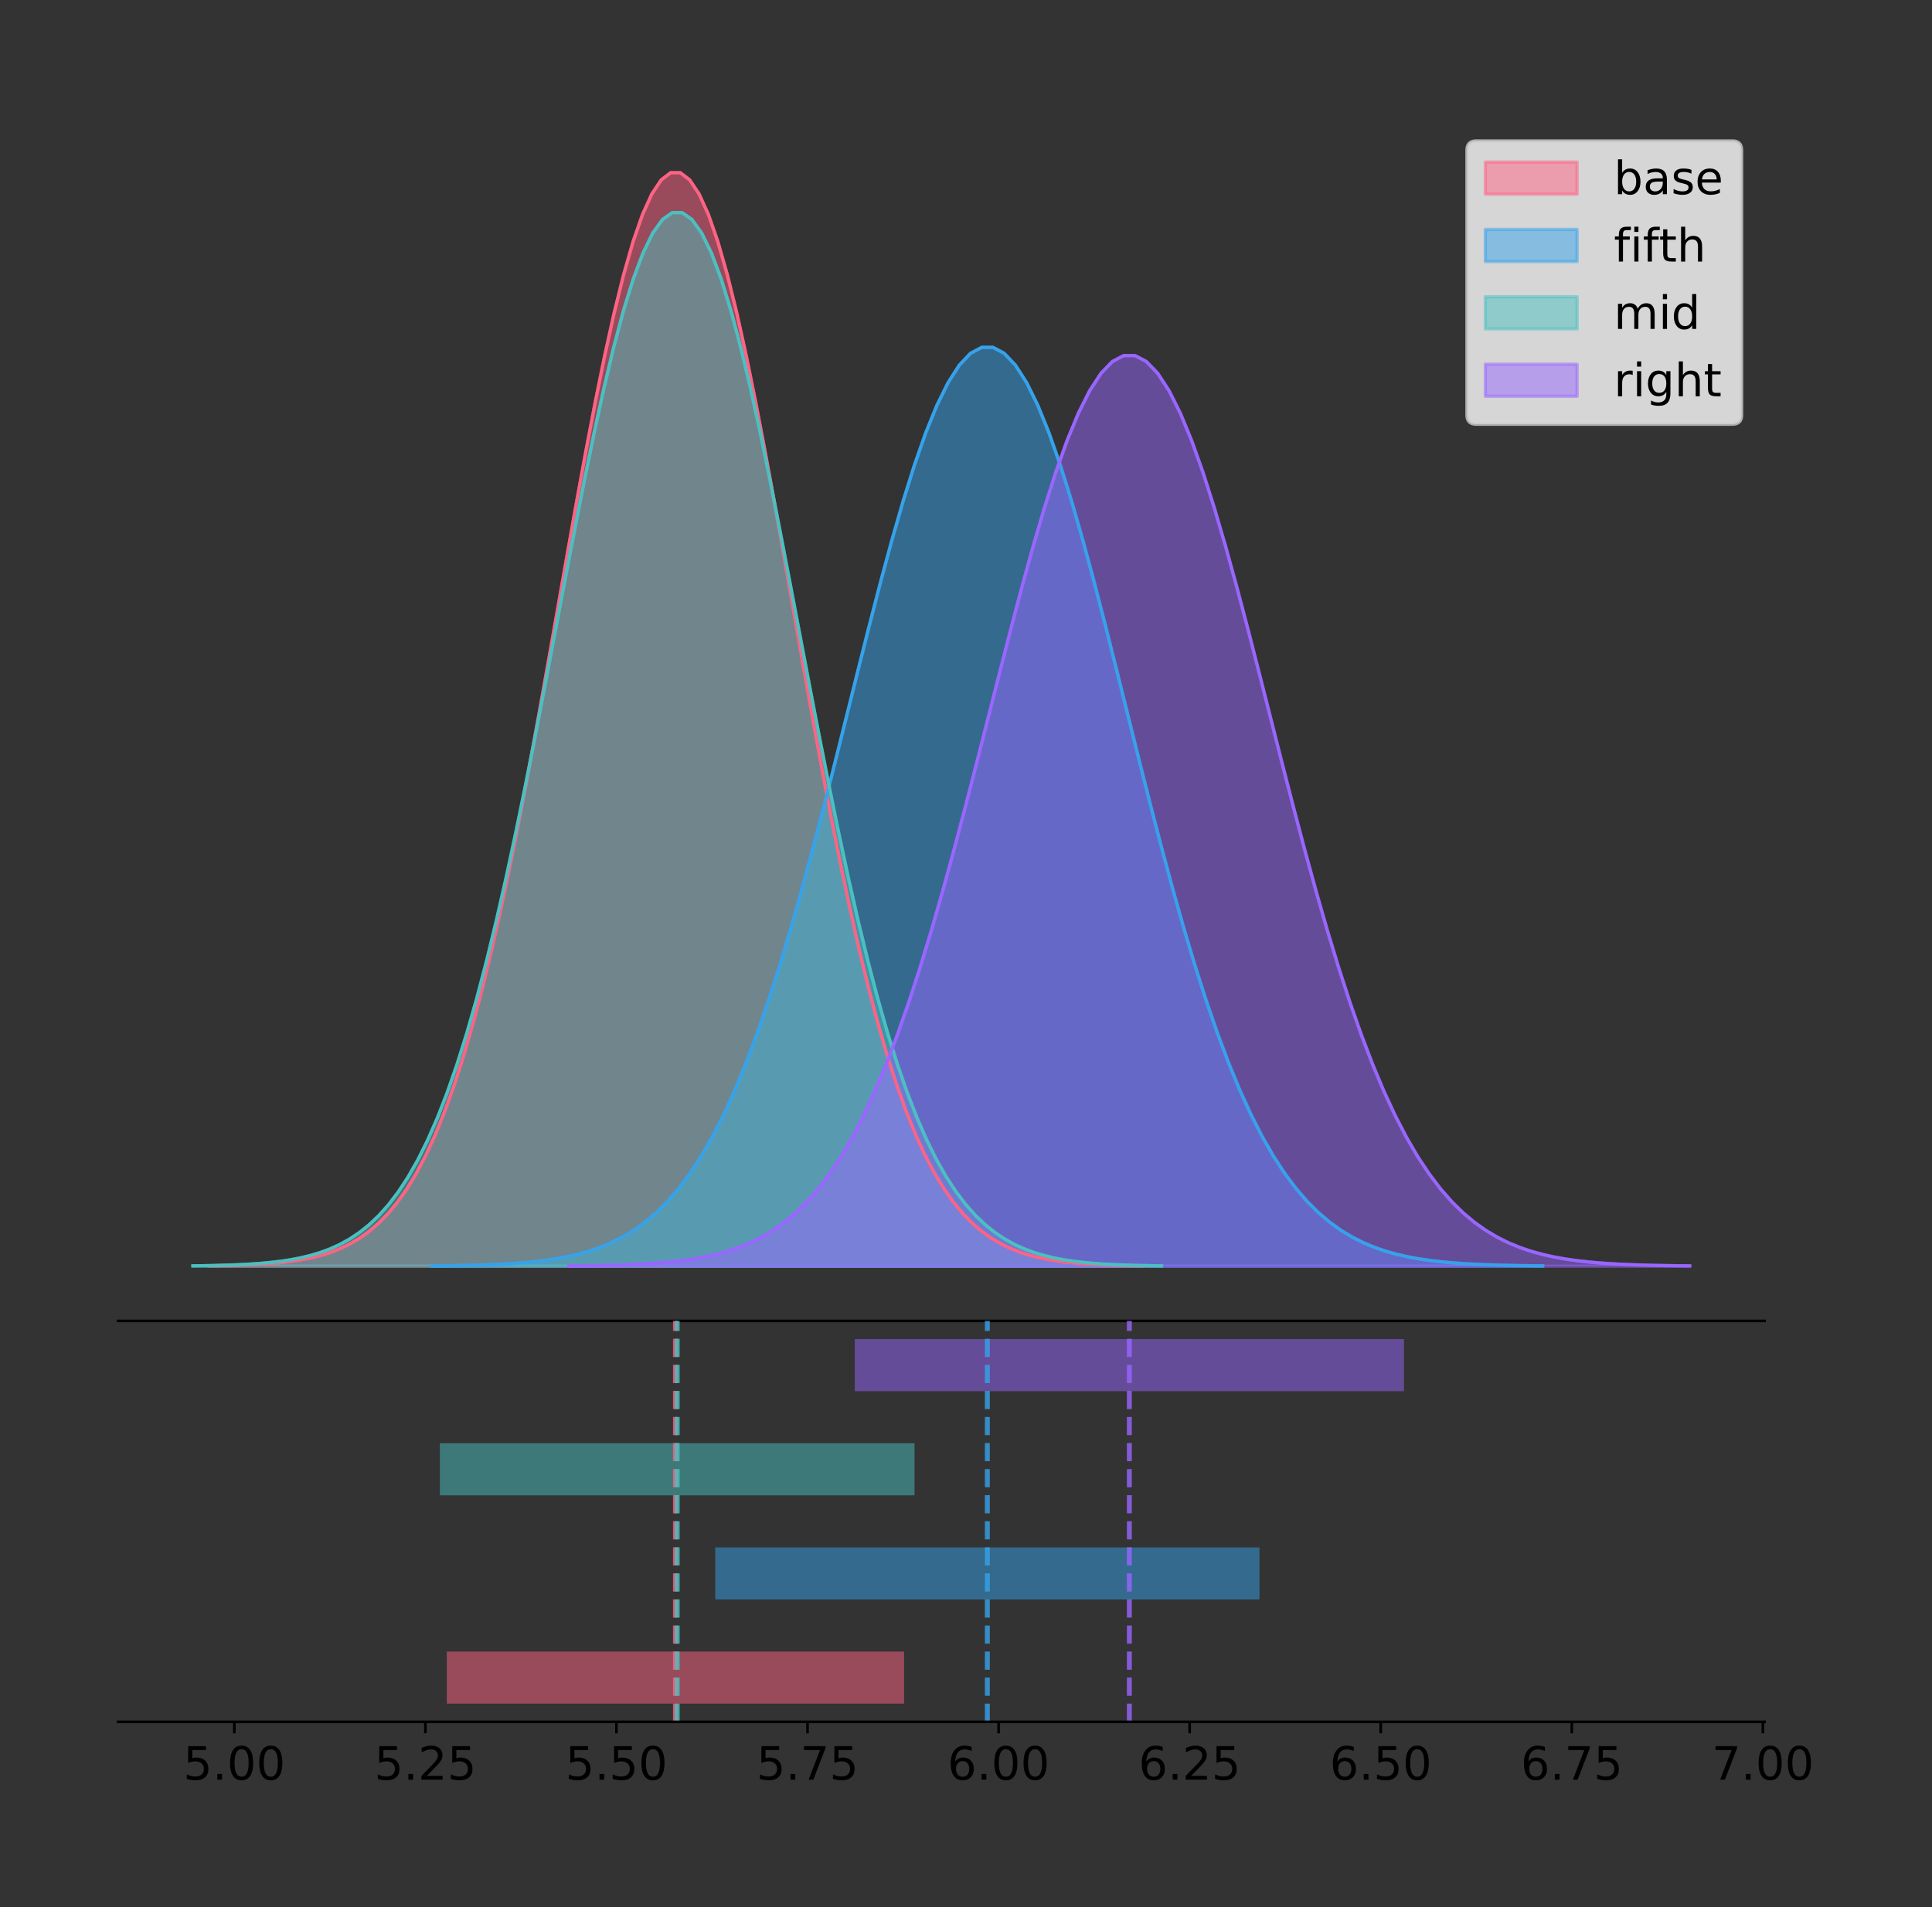 <?xml version="1.0" encoding="utf-8" standalone="no"?>
<!DOCTYPE svg PUBLIC "-//W3C//DTD SVG 1.1//EN"
  "http://www.w3.org/Graphics/SVG/1.1/DTD/svg11.dtd">
<!-- Created with matplotlib (https://matplotlib.org/) -->
<svg height="581.789pt" version="1.1" viewBox="0 0 589.264 581.789" width="589.264pt" xmlns="http://www.w3.org/2000/svg" xmlns:xlink="http://www.w3.org/1999/xlink">
 <rect x="0" y="0" width="589.264" height="581.789" fill="#333333" stroke="none"/>
 <defs>
  <style type="text/css">
*{stroke-linecap:butt;stroke-linejoin:round;}
  </style>
 </defs>
 <g id="figure_1">
  <g id="patch_1">
   <path d="M 0 581.789 
L 589.264 581.789 
L 589.264 0 
L 0 0 
z
" style="fill:none;"/>
  </g>
  <g id="axes_1">
   <g id="patch_2">
    <path d="M 36 402.93 
L 538.2 402.93 
L 538.2 36 
L 36 36 
z
" style="fill:none;"/>
   </g>
   <g id="PolyCollection_1">
    <defs>
     <path d="M 63.687 -195.538 
L 63.687 -195.65 
L 66.562 -195.692 
L 69.437 -195.749 
L 72.312 -195.825 
L 75.188 -195.925 
L 78.063 -196.058 
L 80.938 -196.23 
L 83.814 -196.455 
L 86.689 -196.744 
L 89.564 -197.115 
L 92.44 -197.585 
L 95.315 -198.179 
L 98.19 -198.923 
L 101.066 -199.848 
L 103.941 -200.99 
L 106.816 -202.39 
L 109.692 -204.093 
L 112.567 -206.151 
L 115.442 -208.617 
L 118.318 -211.552 
L 121.193 -215.017 
L 124.068 -219.078 
L 126.944 -223.801 
L 129.819 -229.25 
L 132.694 -235.488 
L 135.57 -242.572 
L 138.445 -250.552 
L 141.32 -259.468 
L 144.196 -269.344 
L 147.071 -280.192 
L 149.946 -292.002 
L 152.821 -304.744 
L 155.697 -318.365 
L 158.572 -332.786 
L 161.447 -347.901 
L 164.323 -363.58 
L 167.198 -379.667 
L 170.073 -395.98 
L 172.949 -412.318 
L 175.824 -428.462 
L 178.699 -444.18 
L 181.575 -459.23 
L 184.45 -473.372 
L 187.325 -486.366 
L 190.201 -497.987 
L 193.076 -508.025 
L 195.951 -516.294 
L 198.827 -522.64 
L 201.702 -526.94 
L 204.577 -529.111 
L 207.453 -529.111 
L 210.328 -526.94 
L 213.203 -522.64 
L 216.079 -516.294 
L 218.954 -508.025 
L 221.829 -497.987 
L 224.704 -486.366 
L 227.58 -473.372 
L 230.455 -459.23 
L 233.33 -444.18 
L 236.206 -428.462 
L 239.081 -412.318 
L 241.956 -395.98 
L 244.832 -379.667 
L 247.707 -363.58 
L 250.582 -347.901 
L 253.458 -332.786 
L 256.333 -318.365 
L 259.208 -304.744 
L 262.084 -292.002 
L 264.959 -280.192 
L 267.834 -269.344 
L 270.71 -259.468 
L 273.585 -250.552 
L 276.46 -242.572 
L 279.336 -235.488 
L 282.211 -229.25 
L 285.086 -223.801 
L 287.962 -219.078 
L 290.837 -215.017 
L 293.712 -211.552 
L 296.587 -208.617 
L 299.463 -206.151 
L 302.338 -204.093 
L 305.213 -202.39 
L 308.089 -200.99 
L 310.964 -199.848 
L 313.839 -198.923 
L 316.715 -198.179 
L 319.59 -197.585 
L 322.465 -197.115 
L 325.341 -196.744 
L 328.216 -196.455 
L 331.091 -196.23 
L 333.967 -196.058 
L 336.842 -195.925 
L 339.717 -195.825 
L 342.593 -195.749 
L 345.468 -195.692 
L 348.343 -195.65 
L 348.343 -195.538 
L 348.343 -195.538 
L 345.468 -195.538 
L 342.593 -195.538 
L 339.717 -195.538 
L 336.842 -195.538 
L 333.967 -195.538 
L 331.091 -195.538 
L 328.216 -195.538 
L 325.341 -195.538 
L 322.465 -195.538 
L 319.59 -195.538 
L 316.715 -195.538 
L 313.839 -195.538 
L 310.964 -195.538 
L 308.089 -195.538 
L 305.213 -195.538 
L 302.338 -195.538 
L 299.463 -195.538 
L 296.587 -195.538 
L 293.712 -195.538 
L 290.837 -195.538 
L 287.962 -195.538 
L 285.086 -195.538 
L 282.211 -195.538 
L 279.336 -195.538 
L 276.46 -195.538 
L 273.585 -195.538 
L 270.71 -195.538 
L 267.834 -195.538 
L 264.959 -195.538 
L 262.084 -195.538 
L 259.208 -195.538 
L 256.333 -195.538 
L 253.458 -195.538 
L 250.582 -195.538 
L 247.707 -195.538 
L 244.832 -195.538 
L 241.956 -195.538 
L 239.081 -195.538 
L 236.206 -195.538 
L 233.33 -195.538 
L 230.455 -195.538 
L 227.58 -195.538 
L 224.704 -195.538 
L 221.829 -195.538 
L 218.954 -195.538 
L 216.079 -195.538 
L 213.203 -195.538 
L 210.328 -195.538 
L 207.453 -195.538 
L 204.577 -195.538 
L 201.702 -195.538 
L 198.827 -195.538 
L 195.951 -195.538 
L 193.076 -195.538 
L 190.201 -195.538 
L 187.325 -195.538 
L 184.45 -195.538 
L 181.575 -195.538 
L 178.699 -195.538 
L 175.824 -195.538 
L 172.949 -195.538 
L 170.073 -195.538 
L 167.198 -195.538 
L 164.323 -195.538 
L 161.447 -195.538 
L 158.572 -195.538 
L 155.697 -195.538 
L 152.821 -195.538 
L 149.946 -195.538 
L 147.071 -195.538 
L 144.196 -195.538 
L 141.32 -195.538 
L 138.445 -195.538 
L 135.57 -195.538 
L 132.694 -195.538 
L 129.819 -195.538 
L 126.944 -195.538 
L 124.068 -195.538 
L 121.193 -195.538 
L 118.318 -195.538 
L 115.442 -195.538 
L 112.567 -195.538 
L 109.692 -195.538 
L 106.816 -195.538 
L 103.941 -195.538 
L 101.066 -195.538 
L 98.19 -195.538 
L 95.315 -195.538 
L 92.44 -195.538 
L 89.564 -195.538 
L 86.689 -195.538 
L 83.814 -195.538 
L 80.938 -195.538 
L 78.063 -195.538 
L 75.188 -195.538 
L 72.312 -195.538 
L 69.437 -195.538 
L 66.562 -195.538 
L 63.687 -195.538 
z
" id="m9edf1ff13e" style="stroke:#ff6384;stroke-opacity:0.5;"/>
    </defs>
    <g clip-path="url(#pc6075d2894)">
     <use style="fill:#ff6384;fill-opacity:0.5;stroke:#ff6384;stroke-opacity:0.5;" x="0" xlink:href="#m9edf1ff13e" y="581.789"/>
    </g>
   </g>
   <g id="PolyCollection_2">
    <defs>
     <path d="M 131.762 -195.538 
L 131.762 -195.632 
L 135.184 -195.668 
L 138.606 -195.715 
L 142.028 -195.779 
L 145.45 -195.863 
L 148.872 -195.975 
L 152.294 -196.12 
L 155.715 -196.309 
L 159.137 -196.552 
L 162.559 -196.863 
L 165.981 -197.258 
L 169.403 -197.757 
L 172.825 -198.382 
L 176.247 -199.16 
L 179.669 -200.119 
L 183.09 -201.296 
L 186.512 -202.727 
L 189.934 -204.456 
L 193.356 -206.528 
L 196.778 -208.994 
L 200.2 -211.906 
L 203.622 -215.318 
L 207.044 -219.286 
L 210.466 -223.865 
L 213.887 -229.107 
L 217.309 -235.06 
L 220.731 -241.765 
L 224.153 -249.257 
L 227.575 -257.555 
L 230.997 -266.671 
L 234.419 -276.594 
L 237.841 -287.301 
L 241.262 -298.747 
L 244.684 -310.864 
L 248.106 -323.565 
L 251.528 -336.74 
L 254.95 -350.257 
L 258.372 -363.964 
L 261.794 -377.693 
L 265.216 -391.258 
L 268.638 -404.465 
L 272.059 -417.112 
L 275.481 -428.994 
L 278.903 -439.913 
L 282.325 -449.678 
L 285.747 -458.112 
L 289.169 -465.061 
L 292.591 -470.393 
L 296.013 -474.006 
L 299.435 -475.831 
L 302.856 -475.831 
L 306.278 -474.006 
L 309.7 -470.393 
L 313.122 -465.061 
L 316.544 -458.112 
L 319.966 -449.678 
L 323.388 -439.913 
L 326.81 -428.994 
L 330.231 -417.112 
L 333.653 -404.465 
L 337.075 -391.258 
L 340.497 -377.693 
L 343.919 -363.964 
L 347.341 -350.257 
L 350.763 -336.74 
L 354.185 -323.565 
L 357.607 -310.864 
L 361.028 -298.747 
L 364.45 -287.301 
L 367.872 -276.594 
L 371.294 -266.671 
L 374.716 -257.555 
L 378.138 -249.257 
L 381.56 -241.765 
L 384.982 -235.06 
L 388.404 -229.107 
L 391.825 -223.865 
L 395.247 -219.286 
L 398.669 -215.318 
L 402.091 -211.906 
L 405.513 -208.994 
L 408.935 -206.528 
L 412.357 -204.456 
L 415.779 -202.727 
L 419.2 -201.296 
L 422.622 -200.119 
L 426.044 -199.16 
L 429.466 -198.382 
L 432.888 -197.757 
L 436.31 -197.258 
L 439.732 -196.863 
L 443.154 -196.552 
L 446.576 -196.309 
L 449.997 -196.12 
L 453.419 -195.975 
L 456.841 -195.863 
L 460.263 -195.779 
L 463.685 -195.715 
L 467.107 -195.668 
L 470.529 -195.632 
L 470.529 -195.538 
L 470.529 -195.538 
L 467.107 -195.538 
L 463.685 -195.538 
L 460.263 -195.538 
L 456.841 -195.538 
L 453.419 -195.538 
L 449.997 -195.538 
L 446.576 -195.538 
L 443.154 -195.538 
L 439.732 -195.538 
L 436.31 -195.538 
L 432.888 -195.538 
L 429.466 -195.538 
L 426.044 -195.538 
L 422.622 -195.538 
L 419.2 -195.538 
L 415.779 -195.538 
L 412.357 -195.538 
L 408.935 -195.538 
L 405.513 -195.538 
L 402.091 -195.538 
L 398.669 -195.538 
L 395.247 -195.538 
L 391.825 -195.538 
L 388.404 -195.538 
L 384.982 -195.538 
L 381.56 -195.538 
L 378.138 -195.538 
L 374.716 -195.538 
L 371.294 -195.538 
L 367.872 -195.538 
L 364.45 -195.538 
L 361.028 -195.538 
L 357.607 -195.538 
L 354.185 -195.538 
L 350.763 -195.538 
L 347.341 -195.538 
L 343.919 -195.538 
L 340.497 -195.538 
L 337.075 -195.538 
L 333.653 -195.538 
L 330.231 -195.538 
L 326.81 -195.538 
L 323.388 -195.538 
L 319.966 -195.538 
L 316.544 -195.538 
L 313.122 -195.538 
L 309.7 -195.538 
L 306.278 -195.538 
L 302.856 -195.538 
L 299.435 -195.538 
L 296.013 -195.538 
L 292.591 -195.538 
L 289.169 -195.538 
L 285.747 -195.538 
L 282.325 -195.538 
L 278.903 -195.538 
L 275.481 -195.538 
L 272.059 -195.538 
L 268.638 -195.538 
L 265.216 -195.538 
L 261.794 -195.538 
L 258.372 -195.538 
L 254.95 -195.538 
L 251.528 -195.538 
L 248.106 -195.538 
L 244.684 -195.538 
L 241.262 -195.538 
L 237.841 -195.538 
L 234.419 -195.538 
L 230.997 -195.538 
L 227.575 -195.538 
L 224.153 -195.538 
L 220.731 -195.538 
L 217.309 -195.538 
L 213.887 -195.538 
L 210.466 -195.538 
L 207.044 -195.538 
L 203.622 -195.538 
L 200.2 -195.538 
L 196.778 -195.538 
L 193.356 -195.538 
L 189.934 -195.538 
L 186.512 -195.538 
L 183.09 -195.538 
L 179.669 -195.538 
L 176.247 -195.538 
L 172.825 -195.538 
L 169.403 -195.538 
L 165.981 -195.538 
L 162.559 -195.538 
L 159.137 -195.538 
L 155.715 -195.538 
L 152.294 -195.538 
L 148.872 -195.538 
L 145.45 -195.538 
L 142.028 -195.538 
L 138.606 -195.538 
L 135.184 -195.538 
L 131.762 -195.538 
z
" id="m553c87baad" style="stroke:#36a2eb;stroke-opacity:0.5;"/>
    </defs>
    <g clip-path="url(#pc6075d2894)">
     <use style="fill:#36a2eb;fill-opacity:0.5;stroke:#36a2eb;stroke-opacity:0.5;" x="0" xlink:href="#m553c87baad" y="581.789"/>
    </g>
   </g>
   <g id="PolyCollection_3">
    <defs>
     <path d="M 58.827 -195.538 
L 58.827 -195.646 
L 61.812 -195.687 
L 64.796 -195.741 
L 67.78 -195.814 
L 70.765 -195.911 
L 73.749 -196.039 
L 76.733 -196.205 
L 79.718 -196.421 
L 82.702 -196.7 
L 85.686 -197.057 
L 88.67 -197.511 
L 91.655 -198.083 
L 94.639 -198.799 
L 97.623 -199.691 
L 100.608 -200.791 
L 103.592 -202.14 
L 106.576 -203.781 
L 109.561 -205.763 
L 112.545 -208.139 
L 115.529 -210.967 
L 118.514 -214.306 
L 121.498 -218.218 
L 124.482 -222.768 
L 127.467 -228.019 
L 130.451 -234.029 
L 133.435 -240.854 
L 136.42 -248.543 
L 139.404 -257.133 
L 142.388 -266.649 
L 145.373 -277.1 
L 148.357 -288.479 
L 151.341 -300.756 
L 154.325 -313.879 
L 157.31 -327.773 
L 160.294 -342.336 
L 163.278 -357.443 
L 166.263 -372.942 
L 169.247 -388.659 
L 172.231 -404.401 
L 175.216 -419.955 
L 178.2 -435.099 
L 181.184 -449.599 
L 184.169 -463.224 
L 187.153 -475.744 
L 190.137 -486.94 
L 193.122 -496.611 
L 196.106 -504.579 
L 199.09 -510.693 
L 202.075 -514.836 
L 205.059 -516.927 
L 208.043 -516.927 
L 211.028 -514.836 
L 214.012 -510.693 
L 216.996 -504.579 
L 219.98 -496.611 
L 222.965 -486.94 
L 225.949 -475.744 
L 228.933 -463.224 
L 231.918 -449.599 
L 234.902 -435.099 
L 237.886 -419.955 
L 240.871 -404.401 
L 243.855 -388.659 
L 246.839 -372.942 
L 249.824 -357.443 
L 252.808 -342.336 
L 255.792 -327.773 
L 258.777 -313.879 
L 261.761 -300.756 
L 264.745 -288.479 
L 267.73 -277.1 
L 270.714 -266.649 
L 273.698 -257.133 
L 276.683 -248.543 
L 279.667 -240.854 
L 282.651 -234.029 
L 285.635 -228.019 
L 288.62 -222.768 
L 291.604 -218.218 
L 294.588 -214.306 
L 297.573 -210.967 
L 300.557 -208.139 
L 303.541 -205.763 
L 306.526 -203.781 
L 309.51 -202.14 
L 312.494 -200.791 
L 315.479 -199.691 
L 318.463 -198.799 
L 321.447 -198.083 
L 324.432 -197.511 
L 327.416 -197.057 
L 330.4 -196.7 
L 333.385 -196.421 
L 336.369 -196.205 
L 339.353 -196.039 
L 342.338 -195.911 
L 345.322 -195.814 
L 348.306 -195.741 
L 351.29 -195.687 
L 354.275 -195.646 
L 354.275 -195.538 
L 354.275 -195.538 
L 351.29 -195.538 
L 348.306 -195.538 
L 345.322 -195.538 
L 342.338 -195.538 
L 339.353 -195.538 
L 336.369 -195.538 
L 333.385 -195.538 
L 330.4 -195.538 
L 327.416 -195.538 
L 324.432 -195.538 
L 321.447 -195.538 
L 318.463 -195.538 
L 315.479 -195.538 
L 312.494 -195.538 
L 309.51 -195.538 
L 306.526 -195.538 
L 303.541 -195.538 
L 300.557 -195.538 
L 297.573 -195.538 
L 294.588 -195.538 
L 291.604 -195.538 
L 288.62 -195.538 
L 285.635 -195.538 
L 282.651 -195.538 
L 279.667 -195.538 
L 276.683 -195.538 
L 273.698 -195.538 
L 270.714 -195.538 
L 267.73 -195.538 
L 264.745 -195.538 
L 261.761 -195.538 
L 258.777 -195.538 
L 255.792 -195.538 
L 252.808 -195.538 
L 249.824 -195.538 
L 246.839 -195.538 
L 243.855 -195.538 
L 240.871 -195.538 
L 237.886 -195.538 
L 234.902 -195.538 
L 231.918 -195.538 
L 228.933 -195.538 
L 225.949 -195.538 
L 222.965 -195.538 
L 219.98 -195.538 
L 216.996 -195.538 
L 214.012 -195.538 
L 211.028 -195.538 
L 208.043 -195.538 
L 205.059 -195.538 
L 202.075 -195.538 
L 199.09 -195.538 
L 196.106 -195.538 
L 193.122 -195.538 
L 190.137 -195.538 
L 187.153 -195.538 
L 184.169 -195.538 
L 181.184 -195.538 
L 178.2 -195.538 
L 175.216 -195.538 
L 172.231 -195.538 
L 169.247 -195.538 
L 166.263 -195.538 
L 163.278 -195.538 
L 160.294 -195.538 
L 157.31 -195.538 
L 154.325 -195.538 
L 151.341 -195.538 
L 148.357 -195.538 
L 145.373 -195.538 
L 142.388 -195.538 
L 139.404 -195.538 
L 136.42 -195.538 
L 133.435 -195.538 
L 130.451 -195.538 
L 127.467 -195.538 
L 124.482 -195.538 
L 121.498 -195.538 
L 118.514 -195.538 
L 115.529 -195.538 
L 112.545 -195.538 
L 109.561 -195.538 
L 106.576 -195.538 
L 103.592 -195.538 
L 100.608 -195.538 
L 97.623 -195.538 
L 94.639 -195.538 
L 91.655 -195.538 
L 88.67 -195.538 
L 85.686 -195.538 
L 82.702 -195.538 
L 79.718 -195.538 
L 76.733 -195.538 
L 73.749 -195.538 
L 70.765 -195.538 
L 67.78 -195.538 
L 64.796 -195.538 
L 61.812 -195.538 
L 58.827 -195.538 
z
" id="m7d64ab6384" style="stroke:#4bc0c0;stroke-opacity:0.5;"/>
    </defs>
    <g clip-path="url(#pc6075d2894)">
     <use style="fill:#4bc0c0;fill-opacity:0.5;stroke:#4bc0c0;stroke-opacity:0.5;" x="0" xlink:href="#m7d64ab6384" y="581.789"/>
    </g>
   </g>
   <g id="PolyCollection_4">
    <defs>
     <path d="M 173.54 -195.538 
L 173.54 -195.631 
L 176.993 -195.666 
L 180.446 -195.714 
L 183.899 -195.777 
L 187.352 -195.861 
L 190.805 -195.971 
L 194.258 -196.115 
L 197.71 -196.302 
L 201.163 -196.543 
L 204.616 -196.851 
L 208.069 -197.243 
L 211.522 -197.737 
L 214.975 -198.357 
L 218.427 -199.127 
L 221.88 -200.078 
L 225.333 -201.244 
L 228.786 -202.662 
L 232.239 -204.376 
L 235.692 -206.429 
L 239.145 -208.873 
L 242.597 -211.759 
L 246.05 -215.141 
L 249.503 -219.073 
L 252.956 -223.611 
L 256.409 -228.806 
L 259.862 -234.705 
L 263.315 -241.351 
L 266.767 -248.775 
L 270.22 -256.999 
L 273.673 -266.033 
L 277.126 -275.867 
L 280.579 -286.478 
L 284.032 -297.821 
L 287.485 -309.829 
L 290.937 -322.417 
L 294.39 -335.473 
L 297.843 -348.869 
L 301.296 -362.454 
L 304.749 -376.059 
L 308.202 -389.503 
L 311.654 -402.591 
L 315.107 -415.125 
L 318.56 -426.901 
L 322.013 -437.722 
L 325.466 -447.399 
L 328.919 -455.757 
L 332.372 -462.644 
L 335.824 -467.928 
L 339.277 -471.509 
L 342.73 -473.317 
L 346.183 -473.317 
L 349.636 -471.509 
L 353.089 -467.928 
L 356.542 -462.644 
L 359.994 -455.757 
L 363.447 -447.399 
L 366.9 -437.722 
L 370.353 -426.901 
L 373.806 -415.125 
L 377.259 -402.591 
L 380.712 -389.503 
L 384.164 -376.059 
L 387.617 -362.454 
L 391.07 -348.869 
L 394.523 -335.473 
L 397.976 -322.417 
L 401.429 -309.829 
L 404.881 -297.821 
L 408.334 -286.478 
L 411.787 -275.867 
L 415.24 -266.033 
L 418.693 -256.999 
L 422.146 -248.775 
L 425.599 -241.351 
L 429.051 -234.705 
L 432.504 -228.806 
L 435.957 -223.611 
L 439.41 -219.073 
L 442.863 -215.141 
L 446.316 -211.759 
L 449.769 -208.873 
L 453.221 -206.429 
L 456.674 -204.376 
L 460.127 -202.662 
L 463.58 -201.244 
L 467.033 -200.078 
L 470.486 -199.127 
L 473.939 -198.357 
L 477.391 -197.737 
L 480.844 -197.243 
L 484.297 -196.851 
L 487.75 -196.543 
L 491.203 -196.302 
L 494.656 -196.115 
L 498.108 -195.971 
L 501.561 -195.861 
L 505.014 -195.777 
L 508.467 -195.714 
L 511.92 -195.666 
L 515.373 -195.631 
L 515.373 -195.538 
L 515.373 -195.538 
L 511.92 -195.538 
L 508.467 -195.538 
L 505.014 -195.538 
L 501.561 -195.538 
L 498.108 -195.538 
L 494.656 -195.538 
L 491.203 -195.538 
L 487.75 -195.538 
L 484.297 -195.538 
L 480.844 -195.538 
L 477.391 -195.538 
L 473.939 -195.538 
L 470.486 -195.538 
L 467.033 -195.538 
L 463.58 -195.538 
L 460.127 -195.538 
L 456.674 -195.538 
L 453.221 -195.538 
L 449.769 -195.538 
L 446.316 -195.538 
L 442.863 -195.538 
L 439.41 -195.538 
L 435.957 -195.538 
L 432.504 -195.538 
L 429.051 -195.538 
L 425.599 -195.538 
L 422.146 -195.538 
L 418.693 -195.538 
L 415.24 -195.538 
L 411.787 -195.538 
L 408.334 -195.538 
L 404.881 -195.538 
L 401.429 -195.538 
L 397.976 -195.538 
L 394.523 -195.538 
L 391.07 -195.538 
L 387.617 -195.538 
L 384.164 -195.538 
L 380.712 -195.538 
L 377.259 -195.538 
L 373.806 -195.538 
L 370.353 -195.538 
L 366.9 -195.538 
L 363.447 -195.538 
L 359.994 -195.538 
L 356.542 -195.538 
L 353.089 -195.538 
L 349.636 -195.538 
L 346.183 -195.538 
L 342.73 -195.538 
L 339.277 -195.538 
L 335.824 -195.538 
L 332.372 -195.538 
L 328.919 -195.538 
L 325.466 -195.538 
L 322.013 -195.538 
L 318.56 -195.538 
L 315.107 -195.538 
L 311.654 -195.538 
L 308.202 -195.538 
L 304.749 -195.538 
L 301.296 -195.538 
L 297.843 -195.538 
L 294.39 -195.538 
L 290.937 -195.538 
L 287.485 -195.538 
L 284.032 -195.538 
L 280.579 -195.538 
L 277.126 -195.538 
L 273.673 -195.538 
L 270.22 -195.538 
L 266.767 -195.538 
L 263.315 -195.538 
L 259.862 -195.538 
L 256.409 -195.538 
L 252.956 -195.538 
L 249.503 -195.538 
L 246.05 -195.538 
L 242.597 -195.538 
L 239.145 -195.538 
L 235.692 -195.538 
L 232.239 -195.538 
L 228.786 -195.538 
L 225.333 -195.538 
L 221.88 -195.538 
L 218.427 -195.538 
L 214.975 -195.538 
L 211.522 -195.538 
L 208.069 -195.538 
L 204.616 -195.538 
L 201.163 -195.538 
L 197.71 -195.538 
L 194.258 -195.538 
L 190.805 -195.538 
L 187.352 -195.538 
L 183.899 -195.538 
L 180.446 -195.538 
L 176.993 -195.538 
L 173.54 -195.538 
z
" id="mcb6a07f280" style="stroke:#9966ff;stroke-opacity:0.5;"/>
    </defs>
    <g clip-path="url(#pc6075d2894)">
     <use style="fill:#9966ff;fill-opacity:0.5;stroke:#9966ff;stroke-opacity:0.5;" x="0" xlink:href="#mcb6a07f280" y="581.789"/>
    </g>
   </g>
   <g id="line2d_1">
    <path clip-path="url(#pc6075d2894)" d="M 63.687 386.139 
L 66.562 386.097 
L 69.437 386.04 
L 72.312 385.965 
L 75.188 385.864 
L 78.063 385.732 
L 80.938 385.559 
L 83.814 385.334 
L 86.689 385.045 
L 89.564 384.675 
L 92.44 384.204 
L 95.315 383.61 
L 98.19 382.867 
L 101.066 381.941 
L 103.941 380.799 
L 106.816 379.399 
L 109.692 377.696 
L 112.567 375.639 
L 115.442 373.172 
L 118.318 370.238 
L 121.193 366.772 
L 124.068 362.711 
L 126.944 357.989 
L 129.819 352.539 
L 132.694 346.301 
L 135.57 339.217 
L 138.445 331.237 
L 141.32 322.322 
L 144.196 312.445 
L 147.071 301.597 
L 149.946 289.787 
L 152.821 277.045 
L 155.697 263.424 
L 158.572 249.004 
L 161.447 233.888 
L 164.323 218.209 
L 167.198 202.123 
L 170.073 185.809 
L 172.949 169.471 
L 175.824 153.327 
L 178.699 137.61 
L 181.575 122.559 
L 184.45 108.418 
L 187.325 95.423 
L 190.201 83.803 
L 193.076 73.765 
L 195.951 65.495 
L 198.827 59.15 
L 201.702 54.85 
L 204.577 52.679 
L 207.453 52.679 
L 210.328 54.85 
L 213.203 59.15 
L 216.079 65.495 
L 218.954 73.765 
L 221.829 83.803 
L 224.704 95.423 
L 227.58 108.418 
L 230.455 122.559 
L 233.33 137.61 
L 236.206 153.327 
L 239.081 169.471 
L 241.956 185.809 
L 244.832 202.123 
L 247.707 218.209 
L 250.582 233.888 
L 253.458 249.004 
L 256.333 263.424 
L 259.208 277.045 
L 262.084 289.787 
L 264.959 301.597 
L 267.834 312.445 
L 270.71 322.322 
L 273.585 331.237 
L 276.46 339.217 
L 279.336 346.301 
L 282.211 352.539 
L 285.086 357.989 
L 287.962 362.711 
L 290.837 366.772 
L 293.712 370.238 
L 296.587 373.172 
L 299.463 375.639 
L 302.338 377.696 
L 305.213 379.399 
L 308.089 380.799 
L 310.964 381.941 
L 313.839 382.867 
L 316.715 383.61 
L 319.59 384.204 
L 322.465 384.675 
L 325.341 385.045 
L 328.216 385.334 
L 331.091 385.559 
L 333.967 385.732 
L 336.842 385.864 
L 339.717 385.965 
L 342.593 386.04 
L 345.468 386.097 
L 348.343 386.139 
" style="fill:none;stroke:#ff6384;stroke-linecap:square;"/>
   </g>
   <g id="line2d_2">
    <path clip-path="url(#pc6075d2894)" d="M 131.762 386.157 
L 135.184 386.122 
L 138.606 386.074 
L 142.028 386.01 
L 145.45 385.926 
L 148.872 385.815 
L 152.294 385.669 
L 155.715 385.481 
L 159.137 385.238 
L 162.559 384.927 
L 165.981 384.531 
L 169.403 384.032 
L 172.825 383.407 
L 176.247 382.63 
L 179.669 381.67 
L 183.09 380.494 
L 186.512 379.062 
L 189.934 377.334 
L 193.356 375.261 
L 196.778 372.796 
L 200.2 369.884 
L 203.622 366.471 
L 207.044 362.503 
L 210.466 357.924 
L 213.887 352.682 
L 217.309 346.73 
L 220.731 340.024 
L 224.153 332.533 
L 227.575 324.234 
L 230.997 315.119 
L 234.419 305.195 
L 237.841 294.488 
L 241.262 283.043 
L 244.684 270.926 
L 248.106 258.224 
L 251.528 245.05 
L 254.95 231.533 
L 258.372 217.825 
L 261.794 204.096 
L 265.216 190.531 
L 268.638 177.324 
L 272.059 164.678 
L 275.481 152.795 
L 278.903 141.876 
L 282.325 132.112 
L 285.747 123.677 
L 289.169 116.728 
L 292.591 111.396 
L 296.013 107.783 
L 299.435 105.959 
L 302.856 105.959 
L 306.278 107.783 
L 309.7 111.396 
L 313.122 116.728 
L 316.544 123.677 
L 319.966 132.112 
L 323.388 141.876 
L 326.81 152.795 
L 330.231 164.678 
L 333.653 177.324 
L 337.075 190.531 
L 340.497 204.096 
L 343.919 217.825 
L 347.341 231.533 
L 350.763 245.05 
L 354.185 258.224 
L 357.607 270.926 
L 361.028 283.043 
L 364.45 294.488 
L 367.872 305.195 
L 371.294 315.119 
L 374.716 324.234 
L 378.138 332.533 
L 381.56 340.024 
L 384.982 346.73 
L 388.404 352.682 
L 391.825 357.924 
L 395.247 362.503 
L 398.669 366.471 
L 402.091 369.884 
L 405.513 372.796 
L 408.935 375.261 
L 412.357 377.334 
L 415.779 379.062 
L 419.2 380.494 
L 422.622 381.67 
L 426.044 382.63 
L 429.466 383.407 
L 432.888 384.032 
L 436.31 384.531 
L 439.732 384.927 
L 443.154 385.238 
L 446.576 385.481 
L 449.997 385.669 
L 453.419 385.815 
L 456.841 385.926 
L 460.263 386.01 
L 463.685 386.074 
L 467.107 386.122 
L 470.529 386.157 
" style="fill:none;stroke:#36a2eb;stroke-linecap:square;"/>
   </g>
   <g id="line2d_3">
    <path clip-path="url(#pc6075d2894)" d="M 58.827 386.143 
L 61.812 386.103 
L 64.796 386.048 
L 67.78 385.975 
L 70.765 385.878 
L 73.749 385.751 
L 76.733 385.584 
L 79.718 385.368 
L 82.702 385.089 
L 85.686 384.732 
L 88.67 384.279 
L 91.655 383.707 
L 94.639 382.99 
L 97.623 382.099 
L 100.608 380.998 
L 103.592 379.65 
L 106.576 378.008 
L 109.561 376.026 
L 112.545 373.65 
L 115.529 370.823 
L 118.514 367.484 
L 121.498 363.571 
L 124.482 359.021 
L 127.467 353.771 
L 130.451 347.76 
L 133.435 340.935 
L 136.42 333.246 
L 139.404 324.657 
L 142.388 315.141 
L 145.373 304.689 
L 148.357 293.31 
L 151.341 281.034 
L 154.325 267.91 
L 157.31 254.016 
L 160.294 239.453 
L 163.278 224.346 
L 166.263 208.848 
L 169.247 193.13 
L 172.231 177.389 
L 175.216 161.834 
L 178.2 146.691 
L 181.184 132.19 
L 184.169 118.565 
L 187.153 106.045 
L 190.137 94.849 
L 193.122 85.178 
L 196.106 77.21 
L 199.09 71.097 
L 202.075 66.954 
L 205.059 64.862 
L 208.043 64.862 
L 211.028 66.954 
L 214.012 71.097 
L 216.996 77.21 
L 219.98 85.178 
L 222.965 94.849 
L 225.949 106.045 
L 228.933 118.565 
L 231.918 132.19 
L 234.902 146.691 
L 237.886 161.834 
L 240.871 177.389 
L 243.855 193.13 
L 246.839 208.848 
L 249.824 224.346 
L 252.808 239.453 
L 255.792 254.016 
L 258.777 267.91 
L 261.761 281.034 
L 264.745 293.31 
L 267.73 304.689 
L 270.714 315.141 
L 273.698 324.657 
L 276.683 333.246 
L 279.667 340.935 
L 282.651 347.76 
L 285.635 353.771 
L 288.62 359.021 
L 291.604 363.571 
L 294.588 367.484 
L 297.573 370.823 
L 300.557 373.65 
L 303.541 376.026 
L 306.526 378.008 
L 309.51 379.65 
L 312.494 380.998 
L 315.479 382.099 
L 318.463 382.99 
L 321.447 383.707 
L 324.432 384.279 
L 327.416 384.732 
L 330.4 385.089 
L 333.385 385.368 
L 336.369 385.584 
L 339.353 385.751 
L 342.338 385.878 
L 345.322 385.975 
L 348.306 386.048 
L 351.29 386.103 
L 354.275 386.143 
" style="fill:none;stroke:#4bc0c0;stroke-linecap:square;"/>
   </g>
   <g id="line2d_4">
    <path clip-path="url(#pc6075d2894)" d="M 173.54 386.158 
L 176.993 386.123 
L 180.446 386.076 
L 183.899 386.013 
L 187.352 385.929 
L 190.805 385.819 
L 194.258 385.675 
L 197.71 385.488 
L 201.163 385.247 
L 204.616 384.938 
L 208.069 384.547 
L 211.522 384.052 
L 214.975 383.433 
L 218.427 382.662 
L 221.88 381.711 
L 225.333 380.545 
L 228.786 379.127 
L 232.239 377.414 
L 235.692 375.36 
L 239.145 372.916 
L 242.597 370.031 
L 246.05 366.649 
L 249.503 362.716 
L 252.956 358.178 
L 256.409 352.983 
L 259.862 347.084 
L 263.315 340.439 
L 266.767 333.015 
L 270.22 324.79 
L 273.673 315.757 
L 277.126 305.922 
L 280.579 295.311 
L 284.032 283.968 
L 287.485 271.96 
L 290.937 259.373 
L 294.39 246.316 
L 297.843 232.92 
L 301.296 219.336 
L 304.749 205.73 
L 308.202 192.286 
L 311.654 179.198 
L 315.107 166.665 
L 318.56 154.889 
L 322.013 144.068 
L 325.466 134.391 
L 328.919 126.032 
L 332.372 119.146 
L 335.824 113.861 
L 339.277 110.281 
L 342.73 108.473 
L 346.183 108.473 
L 349.636 110.281 
L 353.089 113.861 
L 356.542 119.146 
L 359.994 126.032 
L 363.447 134.391 
L 366.9 144.068 
L 370.353 154.889 
L 373.806 166.665 
L 377.259 179.198 
L 380.712 192.286 
L 384.164 205.73 
L 387.617 219.336 
L 391.07 232.92 
L 394.523 246.316 
L 397.976 259.373 
L 401.429 271.96 
L 404.881 283.968 
L 408.334 295.311 
L 411.787 305.922 
L 415.24 315.757 
L 418.693 324.79 
L 422.146 333.015 
L 425.599 340.439 
L 429.051 347.084 
L 432.504 352.983 
L 435.957 358.178 
L 439.41 362.716 
L 442.863 366.649 
L 446.316 370.031 
L 449.769 372.916 
L 453.221 375.36 
L 456.674 377.414 
L 460.127 379.127 
L 463.58 380.545 
L 467.033 381.711 
L 470.486 382.662 
L 473.939 383.433 
L 477.391 384.052 
L 480.844 384.547 
L 484.297 384.938 
L 487.75 385.247 
L 491.203 385.488 
L 494.656 385.675 
L 498.108 385.819 
L 501.561 385.929 
L 505.014 386.013 
L 508.467 386.076 
L 511.92 386.123 
L 515.373 386.158 
" style="fill:none;stroke:#9966ff;stroke-linecap:square;"/>
   </g>
   <g id="patch_3">
    <path d="M 36 402.93 
L 538.2 402.93 
" style="fill:none;stroke:#000000;stroke-linecap:square;stroke-linejoin:miter;stroke-width:0.8;"/>
   </g>
   <g id="legend_1">
    <g id="patch_4">
     <path d="M 450.225 129.398 
L 528.4 129.398 
Q 531.2 129.398 531.2 126.597 
L 531.2 45.8 
Q 531.2 43 528.4 43 
L 450.225 43 
Q 447.425 43 447.425 45.8 
L 447.425 126.597 
Q 447.425 129.398 450.225 129.398 
z
" style="fill:#ffffff;opacity:0.8;stroke:#cccccc;stroke-linejoin:miter;"/>
    </g>
    <g id="patch_5">
     <path d="M 453.025 59.238 
L 481.025 59.238 
L 481.025 49.438 
L 453.025 49.438 
z
" style="fill:#ff6384;opacity:0.5;stroke:#ff6384;stroke-linejoin:miter;"/>
    </g>
    <g id="text_1">
     <!-- base -->
     <defs>
      <path d="M 48.688 27.297 
Q 48.688 37.203 44.609 42.844 
Q 40.531 48.484 33.406 48.484 
Q 26.266 48.484 22.188 42.844 
Q 18.109 37.203 18.109 27.297 
Q 18.109 17.391 22.188 11.75 
Q 26.266 6.109 33.406 6.109 
Q 40.531 6.109 44.609 11.75 
Q 48.688 17.391 48.688 27.297 
z
M 18.109 46.391 
Q 20.953 51.266 25.266 53.625 
Q 29.594 56 35.594 56 
Q 45.562 56 51.781 48.094 
Q 58.016 40.188 58.016 27.297 
Q 58.016 14.406 51.781 6.484 
Q 45.562 -1.422 35.594 -1.422 
Q 29.594 -1.422 25.266 0.953 
Q 20.953 3.328 18.109 8.203 
L 18.109 0 
L 9.078 0 
L 9.078 75.984 
L 18.109 75.984 
z
" id="DejaVuSans-98"/>
      <path d="M 34.281 27.484 
Q 23.391 27.484 19.188 25 
Q 14.984 22.516 14.984 16.5 
Q 14.984 11.719 18.141 8.906 
Q 21.297 6.109 26.703 6.109 
Q 34.188 6.109 38.703 11.406 
Q 43.219 16.703 43.219 25.484 
L 43.219 27.484 
z
M 52.203 31.203 
L 52.203 0 
L 43.219 0 
L 43.219 8.297 
Q 40.141 3.328 35.547 0.953 
Q 30.953 -1.422 24.312 -1.422 
Q 15.922 -1.422 10.953 3.297 
Q 6 8.016 6 15.922 
Q 6 25.141 12.172 29.828 
Q 18.359 34.516 30.609 34.516 
L 43.219 34.516 
L 43.219 35.406 
Q 43.219 41.609 39.141 45 
Q 35.062 48.391 27.688 48.391 
Q 23 48.391 18.547 47.266 
Q 14.109 46.141 10.016 43.891 
L 10.016 52.203 
Q 14.938 54.109 19.578 55.047 
Q 24.219 56 28.609 56 
Q 40.484 56 46.344 49.844 
Q 52.203 43.703 52.203 31.203 
z
" id="DejaVuSans-97"/>
      <path d="M 44.281 53.078 
L 44.281 44.578 
Q 40.484 46.531 36.375 47.5 
Q 32.281 48.484 27.875 48.484 
Q 21.188 48.484 17.844 46.438 
Q 14.5 44.391 14.5 40.281 
Q 14.5 37.156 16.891 35.375 
Q 19.281 33.594 26.516 31.984 
L 29.594 31.297 
Q 39.156 29.25 43.188 25.516 
Q 47.219 21.781 47.219 15.094 
Q 47.219 7.469 41.188 3.016 
Q 35.156 -1.422 24.609 -1.422 
Q 20.219 -1.422 15.453 -0.562 
Q 10.688 0.297 5.422 2 
L 5.422 11.281 
Q 10.406 8.688 15.234 7.391 
Q 20.062 6.109 24.812 6.109 
Q 31.156 6.109 34.562 8.281 
Q 37.984 10.453 37.984 14.406 
Q 37.984 18.062 35.516 20.016 
Q 33.062 21.969 24.703 23.781 
L 21.578 24.516 
Q 13.234 26.266 9.516 29.906 
Q 5.812 33.547 5.812 39.891 
Q 5.812 47.609 11.281 51.797 
Q 16.75 56 26.812 56 
Q 31.781 56 36.172 55.266 
Q 40.578 54.547 44.281 53.078 
z
" id="DejaVuSans-115"/>
      <path d="M 56.203 29.594 
L 56.203 25.203 
L 14.891 25.203 
Q 15.484 15.922 20.484 11.062 
Q 25.484 6.203 34.422 6.203 
Q 39.594 6.203 44.453 7.469 
Q 49.312 8.734 54.109 11.281 
L 54.109 2.781 
Q 49.266 0.734 44.188 -0.344 
Q 39.109 -1.422 33.891 -1.422 
Q 20.797 -1.422 13.156 6.188 
Q 5.516 13.812 5.516 26.812 
Q 5.516 40.234 12.766 48.109 
Q 20.016 56 32.328 56 
Q 43.359 56 49.781 48.891 
Q 56.203 41.797 56.203 29.594 
z
M 47.219 32.234 
Q 47.125 39.594 43.094 43.984 
Q 39.062 48.391 32.422 48.391 
Q 24.906 48.391 20.391 44.141 
Q 15.875 39.891 15.188 32.172 
z
" id="DejaVuSans-101"/>
     </defs>
     <g transform="translate(492.225 59.238)scale(0.14 -0.14)">
      <use xlink:href="#DejaVuSans-98"/>
      <use x="63.477" xlink:href="#DejaVuSans-97"/>
      <use x="124.756" xlink:href="#DejaVuSans-115"/>
      <use x="176.855" xlink:href="#DejaVuSans-101"/>
     </g>
    </g>
    <g id="patch_6">
     <path d="M 453.025 79.787 
L 481.025 79.787 
L 481.025 69.987 
L 453.025 69.987 
z
" style="fill:#36a2eb;opacity:0.5;stroke:#36a2eb;stroke-linejoin:miter;"/>
    </g>
    <g id="text_2">
     <!-- fifth -->
     <defs>
      <path d="M 37.109 75.984 
L 37.109 68.5 
L 28.516 68.5 
Q 23.688 68.5 21.797 66.547 
Q 19.922 64.594 19.922 59.516 
L 19.922 54.688 
L 34.719 54.688 
L 34.719 47.703 
L 19.922 47.703 
L 19.922 0 
L 10.891 0 
L 10.891 47.703 
L 2.297 47.703 
L 2.297 54.688 
L 10.891 54.688 
L 10.891 58.5 
Q 10.891 67.625 15.141 71.797 
Q 19.391 75.984 28.609 75.984 
z
" id="DejaVuSans-102"/>
      <path d="M 9.422 54.688 
L 18.406 54.688 
L 18.406 0 
L 9.422 0 
z
M 9.422 75.984 
L 18.406 75.984 
L 18.406 64.594 
L 9.422 64.594 
z
" id="DejaVuSans-105"/>
      <path d="M 18.312 70.219 
L 18.312 54.688 
L 36.812 54.688 
L 36.812 47.703 
L 18.312 47.703 
L 18.312 18.016 
Q 18.312 11.328 20.141 9.422 
Q 21.969 7.516 27.594 7.516 
L 36.812 7.516 
L 36.812 0 
L 27.594 0 
Q 17.188 0 13.234 3.875 
Q 9.281 7.766 9.281 18.016 
L 9.281 47.703 
L 2.688 47.703 
L 2.688 54.688 
L 9.281 54.688 
L 9.281 70.219 
z
" id="DejaVuSans-116"/>
      <path d="M 54.891 33.016 
L 54.891 0 
L 45.906 0 
L 45.906 32.719 
Q 45.906 40.484 42.875 44.328 
Q 39.844 48.188 33.797 48.188 
Q 26.516 48.188 22.312 43.547 
Q 18.109 38.922 18.109 30.906 
L 18.109 0 
L 9.078 0 
L 9.078 75.984 
L 18.109 75.984 
L 18.109 46.188 
Q 21.344 51.125 25.703 53.562 
Q 30.078 56 35.797 56 
Q 45.219 56 50.047 50.172 
Q 54.891 44.344 54.891 33.016 
z
" id="DejaVuSans-104"/>
     </defs>
     <g transform="translate(492.225 79.787)scale(0.14 -0.14)">
      <use xlink:href="#DejaVuSans-102"/>
      <use x="35.205" xlink:href="#DejaVuSans-105"/>
      <use x="62.988" xlink:href="#DejaVuSans-102"/>
      <use x="98.178" xlink:href="#DejaVuSans-116"/>
      <use x="137.387" xlink:href="#DejaVuSans-104"/>
     </g>
    </g>
    <g id="patch_7">
     <path d="M 453.025 100.337 
L 481.025 100.337 
L 481.025 90.537 
L 453.025 90.537 
z
" style="fill:#4bc0c0;opacity:0.5;stroke:#4bc0c0;stroke-linejoin:miter;"/>
    </g>
    <g id="text_3">
     <!-- mid -->
     <defs>
      <path d="M 52 44.188 
Q 55.375 50.25 60.062 53.125 
Q 64.75 56 71.094 56 
Q 79.641 56 84.281 50.016 
Q 88.922 44.047 88.922 33.016 
L 88.922 0 
L 79.891 0 
L 79.891 32.719 
Q 79.891 40.578 77.094 44.375 
Q 74.312 48.188 68.609 48.188 
Q 61.625 48.188 57.562 43.547 
Q 53.516 38.922 53.516 30.906 
L 53.516 0 
L 44.484 0 
L 44.484 32.719 
Q 44.484 40.625 41.703 44.406 
Q 38.922 48.188 33.109 48.188 
Q 26.219 48.188 22.156 43.531 
Q 18.109 38.875 18.109 30.906 
L 18.109 0 
L 9.078 0 
L 9.078 54.688 
L 18.109 54.688 
L 18.109 46.188 
Q 21.188 51.219 25.484 53.609 
Q 29.781 56 35.688 56 
Q 41.656 56 45.828 52.969 
Q 50 49.953 52 44.188 
z
" id="DejaVuSans-109"/>
      <path d="M 45.406 46.391 
L 45.406 75.984 
L 54.391 75.984 
L 54.391 0 
L 45.406 0 
L 45.406 8.203 
Q 42.578 3.328 38.25 0.953 
Q 33.938 -1.422 27.875 -1.422 
Q 17.969 -1.422 11.734 6.484 
Q 5.516 14.406 5.516 27.297 
Q 5.516 40.188 11.734 48.094 
Q 17.969 56 27.875 56 
Q 33.938 56 38.25 53.625 
Q 42.578 51.266 45.406 46.391 
z
M 14.797 27.297 
Q 14.797 17.391 18.875 11.75 
Q 22.953 6.109 30.078 6.109 
Q 37.203 6.109 41.297 11.75 
Q 45.406 17.391 45.406 27.297 
Q 45.406 37.203 41.297 42.844 
Q 37.203 48.484 30.078 48.484 
Q 22.953 48.484 18.875 42.844 
Q 14.797 37.203 14.797 27.297 
z
" id="DejaVuSans-100"/>
     </defs>
     <g transform="translate(492.225 100.337)scale(0.14 -0.14)">
      <use xlink:href="#DejaVuSans-109"/>
      <use x="97.412" xlink:href="#DejaVuSans-105"/>
      <use x="125.195" xlink:href="#DejaVuSans-100"/>
     </g>
    </g>
    <g id="patch_8">
     <path d="M 453.025 120.886 
L 481.025 120.886 
L 481.025 111.086 
L 453.025 111.086 
z
" style="fill:#9966ff;opacity:0.5;stroke:#9966ff;stroke-linejoin:miter;"/>
    </g>
    <g id="text_4">
     <!-- right -->
     <defs>
      <path d="M 41.109 46.297 
Q 39.594 47.172 37.812 47.578 
Q 36.031 48 33.891 48 
Q 26.266 48 22.188 43.047 
Q 18.109 38.094 18.109 28.812 
L 18.109 0 
L 9.078 0 
L 9.078 54.688 
L 18.109 54.688 
L 18.109 46.188 
Q 20.953 51.172 25.484 53.578 
Q 30.031 56 36.531 56 
Q 37.453 56 38.578 55.875 
Q 39.703 55.766 41.062 55.516 
z
" id="DejaVuSans-114"/>
      <path d="M 45.406 27.984 
Q 45.406 37.75 41.375 43.109 
Q 37.359 48.484 30.078 48.484 
Q 22.859 48.484 18.828 43.109 
Q 14.797 37.75 14.797 27.984 
Q 14.797 18.266 18.828 12.891 
Q 22.859 7.516 30.078 7.516 
Q 37.359 7.516 41.375 12.891 
Q 45.406 18.266 45.406 27.984 
z
M 54.391 6.781 
Q 54.391 -7.172 48.188 -13.984 
Q 42 -20.797 29.203 -20.797 
Q 24.469 -20.797 20.266 -20.094 
Q 16.062 -19.391 12.109 -17.922 
L 12.109 -9.188 
Q 16.062 -11.328 19.922 -12.344 
Q 23.781 -13.375 27.781 -13.375 
Q 36.625 -13.375 41.016 -8.766 
Q 45.406 -4.156 45.406 5.172 
L 45.406 9.625 
Q 42.625 4.781 38.281 2.391 
Q 33.938 0 27.875 0 
Q 17.828 0 11.672 7.656 
Q 5.516 15.328 5.516 27.984 
Q 5.516 40.672 11.672 48.328 
Q 17.828 56 27.875 56 
Q 33.938 56 38.281 53.609 
Q 42.625 51.219 45.406 46.391 
L 45.406 54.688 
L 54.391 54.688 
z
" id="DejaVuSans-103"/>
     </defs>
     <g transform="translate(492.225 120.886)scale(0.14 -0.14)">
      <use xlink:href="#DejaVuSans-114"/>
      <use x="41.113" xlink:href="#DejaVuSans-105"/>
      <use x="68.896" xlink:href="#DejaVuSans-103"/>
      <use x="132.373" xlink:href="#DejaVuSans-104"/>
      <use x="195.752" xlink:href="#DejaVuSans-116"/>
     </g>
    </g>
   </g>
  </g>
  <g id="axes_2">
   <g id="patch_9">
    <path d="M 36 525.24 
L 538.2 525.24 
L 538.2 402.93 
L 36 402.93 
z
" style="fill:none;"/>
   </g>
   <g id="patch_10">
    <path clip-path="url(#p08e0ac8b84)" d="M 136.274 519.68 
L 275.756 519.68 
L 275.756 503.796 
L 136.274 503.796 
z
" style="fill:#ff6384;opacity:0.5;"/>
   </g>
   <g id="patch_11">
    <path clip-path="url(#p08e0ac8b84)" d="M 218.148 487.912 
L 384.143 487.912 
L 384.143 472.027 
L 218.148 472.027 
z
" style="fill:#36a2eb;opacity:0.5;"/>
   </g>
   <g id="patch_12">
    <path clip-path="url(#p08e0ac8b84)" d="M 134.166 456.143 
L 278.936 456.143 
L 278.936 440.258 
L 134.166 440.258 
z
" style="fill:#4bc0c0;opacity:0.5;"/>
   </g>
   <g id="patch_13">
    <path clip-path="url(#p08e0ac8b84)" d="M 260.708 424.374 
L 428.205 424.374 
L 428.205 408.49 
L 260.708 408.49 
z
" style="fill:#9966ff;opacity:0.5;"/>
   </g>
   <g id="matplotlib.axis_1">
    <g id="xtick_1">
     <g id="line2d_5">
      <defs>
       <path d="M 0 0 
L 0 3.5 
" id="m64ccb45295" style="stroke:#000000;stroke-width:0.8;"/>
      </defs>
      <g>
       <use style="stroke:#000000;stroke-width:0.8;" x="71.466" xlink:href="#m64ccb45295" y="525.24"/>
      </g>
     </g>
     <g id="text_5">
      <!-- 5.00 -->
      <defs>
       <path d="M 10.797 72.906 
L 49.516 72.906 
L 49.516 64.594 
L 19.828 64.594 
L 19.828 46.734 
Q 21.969 47.469 24.109 47.828 
Q 26.266 48.188 28.422 48.188 
Q 40.625 48.188 47.75 41.5 
Q 54.891 34.812 54.891 23.391 
Q 54.891 11.625 47.562 5.094 
Q 40.234 -1.422 26.906 -1.422 
Q 22.312 -1.422 17.547 -0.641 
Q 12.797 0.141 7.719 1.703 
L 7.719 11.625 
Q 12.109 9.234 16.797 8.062 
Q 21.484 6.891 26.703 6.891 
Q 35.156 6.891 40.078 11.328 
Q 45.016 15.766 45.016 23.391 
Q 45.016 31 40.078 35.438 
Q 35.156 39.891 26.703 39.891 
Q 22.75 39.891 18.812 39.016 
Q 14.891 38.141 10.797 36.281 
z
" id="DejaVuSans-53"/>
       <path d="M 10.688 12.406 
L 21 12.406 
L 21 0 
L 10.688 0 
z
" id="DejaVuSans-46"/>
       <path d="M 31.781 66.406 
Q 24.172 66.406 20.328 58.906 
Q 16.5 51.422 16.5 36.375 
Q 16.5 21.391 20.328 13.891 
Q 24.172 6.391 31.781 6.391 
Q 39.453 6.391 43.281 13.891 
Q 47.125 21.391 47.125 36.375 
Q 47.125 51.422 43.281 58.906 
Q 39.453 66.406 31.781 66.406 
z
M 31.781 74.219 
Q 44.047 74.219 50.516 64.516 
Q 56.984 54.828 56.984 36.375 
Q 56.984 17.969 50.516 8.266 
Q 44.047 -1.422 31.781 -1.422 
Q 19.531 -1.422 13.062 8.266 
Q 6.594 17.969 6.594 36.375 
Q 6.594 54.828 13.062 64.516 
Q 19.531 74.219 31.781 74.219 
z
" id="DejaVuSans-48"/>
      </defs>
      <g transform="translate(55.88 542.878)scale(0.14 -0.14)">
       <use xlink:href="#DejaVuSans-53"/>
       <use x="63.623" xlink:href="#DejaVuSans-46"/>
       <use x="95.41" xlink:href="#DejaVuSans-48"/>
       <use x="159.033" xlink:href="#DejaVuSans-48"/>
      </g>
     </g>
    </g>
    <g id="xtick_2">
     <g id="line2d_6">
      <g>
       <use style="stroke:#000000;stroke-width:0.8;" x="129.743" xlink:href="#m64ccb45295" y="525.24"/>
      </g>
     </g>
     <g id="text_6">
      <!-- 5.25 -->
      <defs>
       <path d="M 19.188 8.297 
L 53.609 8.297 
L 53.609 0 
L 7.328 0 
L 7.328 8.297 
Q 12.938 14.109 22.625 23.891 
Q 32.328 33.688 34.812 36.531 
Q 39.547 41.844 41.422 45.531 
Q 43.312 49.219 43.312 52.781 
Q 43.312 58.594 39.234 62.25 
Q 35.156 65.922 28.609 65.922 
Q 23.969 65.922 18.812 64.312 
Q 13.672 62.703 7.812 59.422 
L 7.812 69.391 
Q 13.766 71.781 18.938 73 
Q 24.125 74.219 28.422 74.219 
Q 39.75 74.219 46.484 68.547 
Q 53.219 62.891 53.219 53.422 
Q 53.219 48.922 51.531 44.891 
Q 49.859 40.875 45.406 35.406 
Q 44.188 33.984 37.641 27.219 
Q 31.109 20.453 19.188 8.297 
z
" id="DejaVuSans-50"/>
      </defs>
      <g transform="translate(114.157 542.878)scale(0.14 -0.14)">
       <use xlink:href="#DejaVuSans-53"/>
       <use x="63.623" xlink:href="#DejaVuSans-46"/>
       <use x="95.41" xlink:href="#DejaVuSans-50"/>
       <use x="159.033" xlink:href="#DejaVuSans-53"/>
      </g>
     </g>
    </g>
    <g id="xtick_3">
     <g id="line2d_7">
      <g>
       <use style="stroke:#000000;stroke-width:0.8;" x="188.019" xlink:href="#m64ccb45295" y="525.24"/>
      </g>
     </g>
     <g id="text_7">
      <!-- 5.50 -->
      <g transform="translate(172.433 542.878)scale(0.14 -0.14)">
       <use xlink:href="#DejaVuSans-53"/>
       <use x="63.623" xlink:href="#DejaVuSans-46"/>
       <use x="95.41" xlink:href="#DejaVuSans-53"/>
       <use x="159.033" xlink:href="#DejaVuSans-48"/>
      </g>
     </g>
    </g>
    <g id="xtick_4">
     <g id="line2d_8">
      <g>
       <use style="stroke:#000000;stroke-width:0.8;" x="246.296" xlink:href="#m64ccb45295" y="525.24"/>
      </g>
     </g>
     <g id="text_8">
      <!-- 5.75 -->
      <defs>
       <path d="M 8.203 72.906 
L 55.078 72.906 
L 55.078 68.703 
L 28.609 0 
L 18.312 0 
L 43.219 64.594 
L 8.203 64.594 
z
" id="DejaVuSans-55"/>
      </defs>
      <g transform="translate(230.71 542.878)scale(0.14 -0.14)">
       <use xlink:href="#DejaVuSans-53"/>
       <use x="63.623" xlink:href="#DejaVuSans-46"/>
       <use x="95.41" xlink:href="#DejaVuSans-55"/>
       <use x="159.033" xlink:href="#DejaVuSans-53"/>
      </g>
     </g>
    </g>
    <g id="xtick_5">
     <g id="line2d_9">
      <g>
       <use style="stroke:#000000;stroke-width:0.8;" x="304.572" xlink:href="#m64ccb45295" y="525.24"/>
      </g>
     </g>
     <g id="text_9">
      <!-- 6.00 -->
      <defs>
       <path d="M 33.016 40.375 
Q 26.375 40.375 22.484 35.828 
Q 18.609 31.297 18.609 23.391 
Q 18.609 15.531 22.484 10.953 
Q 26.375 6.391 33.016 6.391 
Q 39.656 6.391 43.531 10.953 
Q 47.406 15.531 47.406 23.391 
Q 47.406 31.297 43.531 35.828 
Q 39.656 40.375 33.016 40.375 
z
M 52.594 71.297 
L 52.594 62.312 
Q 48.875 64.062 45.094 64.984 
Q 41.312 65.922 37.594 65.922 
Q 27.828 65.922 22.672 59.328 
Q 17.531 52.734 16.797 39.406 
Q 19.672 43.656 24.016 45.922 
Q 28.375 48.188 33.594 48.188 
Q 44.578 48.188 50.953 41.516 
Q 57.328 34.859 57.328 23.391 
Q 57.328 12.156 50.688 5.359 
Q 44.047 -1.422 33.016 -1.422 
Q 20.359 -1.422 13.672 8.266 
Q 6.984 17.969 6.984 36.375 
Q 6.984 53.656 15.188 63.938 
Q 23.391 74.219 37.203 74.219 
Q 40.922 74.219 44.703 73.484 
Q 48.484 72.75 52.594 71.297 
z
" id="DejaVuSans-54"/>
      </defs>
      <g transform="translate(288.986 542.878)scale(0.14 -0.14)">
       <use xlink:href="#DejaVuSans-54"/>
       <use x="63.623" xlink:href="#DejaVuSans-46"/>
       <use x="95.41" xlink:href="#DejaVuSans-48"/>
       <use x="159.033" xlink:href="#DejaVuSans-48"/>
      </g>
     </g>
    </g>
    <g id="xtick_6">
     <g id="line2d_10">
      <g>
       <use style="stroke:#000000;stroke-width:0.8;" x="362.849" xlink:href="#m64ccb45295" y="525.24"/>
      </g>
     </g>
     <g id="text_10">
      <!-- 6.25 -->
      <g transform="translate(347.263 542.878)scale(0.14 -0.14)">
       <use xlink:href="#DejaVuSans-54"/>
       <use x="63.623" xlink:href="#DejaVuSans-46"/>
       <use x="95.41" xlink:href="#DejaVuSans-50"/>
       <use x="159.033" xlink:href="#DejaVuSans-53"/>
      </g>
     </g>
    </g>
    <g id="xtick_7">
     <g id="line2d_11">
      <g>
       <use style="stroke:#000000;stroke-width:0.8;" x="421.125" xlink:href="#m64ccb45295" y="525.24"/>
      </g>
     </g>
     <g id="text_11">
      <!-- 6.50 -->
      <g transform="translate(405.539 542.878)scale(0.14 -0.14)">
       <use xlink:href="#DejaVuSans-54"/>
       <use x="63.623" xlink:href="#DejaVuSans-46"/>
       <use x="95.41" xlink:href="#DejaVuSans-53"/>
       <use x="159.033" xlink:href="#DejaVuSans-48"/>
      </g>
     </g>
    </g>
    <g id="xtick_8">
     <g id="line2d_12">
      <g>
       <use style="stroke:#000000;stroke-width:0.8;" x="479.402" xlink:href="#m64ccb45295" y="525.24"/>
      </g>
     </g>
     <g id="text_12">
      <!-- 6.75 -->
      <g transform="translate(463.816 542.878)scale(0.14 -0.14)">
       <use xlink:href="#DejaVuSans-54"/>
       <use x="63.623" xlink:href="#DejaVuSans-46"/>
       <use x="95.41" xlink:href="#DejaVuSans-55"/>
       <use x="159.033" xlink:href="#DejaVuSans-53"/>
      </g>
     </g>
    </g>
    <g id="xtick_9">
     <g id="line2d_13">
      <g>
       <use style="stroke:#000000;stroke-width:0.8;" x="537.678" xlink:href="#m64ccb45295" y="525.24"/>
      </g>
     </g>
     <g id="text_13">
      <!-- 7.00 -->
      <g transform="translate(522.092 542.878)scale(0.14 -0.14)">
       <use xlink:href="#DejaVuSans-55"/>
       <use x="63.623" xlink:href="#DejaVuSans-46"/>
       <use x="95.41" xlink:href="#DejaVuSans-48"/>
       <use x="159.033" xlink:href="#DejaVuSans-48"/>
      </g>
     </g>
    </g>
   </g>
   <g id="line2d_14">
    <path clip-path="url(#p08e0ac8b84)" d="M 206.015 525.24 
L 206.015 402.93 
" style="fill:none;stroke:#ff6384;stroke-dasharray:5.55,2.4;stroke-dashoffset:0;stroke-opacity:0.8;stroke-width:1.5;"/>
   </g>
   <g id="line2d_15">
    <path clip-path="url(#p08e0ac8b84)" d="M 301.145 525.24 
L 301.145 402.93 
" style="fill:none;stroke:#36a2eb;stroke-dasharray:5.55,2.4;stroke-dashoffset:0;stroke-opacity:0.8;stroke-width:1.5;"/>
   </g>
   <g id="line2d_16">
    <path clip-path="url(#p08e0ac8b84)" d="M 206.551 525.24 
L 206.551 402.93 
" style="fill:none;stroke:#4bc0c0;stroke-dasharray:5.55,2.4;stroke-dashoffset:0;stroke-opacity:0.8;stroke-width:1.5;"/>
   </g>
   <g id="line2d_17">
    <path clip-path="url(#p08e0ac8b84)" d="M 344.457 525.24 
L 344.457 402.93 
" style="fill:none;stroke:#9966ff;stroke-dasharray:5.55,2.4;stroke-dashoffset:0;stroke-opacity:0.8;stroke-width:1.5;"/>
   </g>
   <g id="patch_14">
    <path d="M 36 525.24 
L 538.2 525.24 
" style="fill:none;stroke:#000000;stroke-linecap:square;stroke-linejoin:miter;stroke-width:0.8;"/>
   </g>
  </g>
 </g>
 <defs>
  <clipPath id="pc6075d2894">
   <rect height="366.93" width="502.2" x="36" y="36"/>
  </clipPath>
  <clipPath id="p08e0ac8b84">
   <rect height="122.31" width="502.2" x="36" y="402.93"/>
  </clipPath>
 </defs>
</svg>
